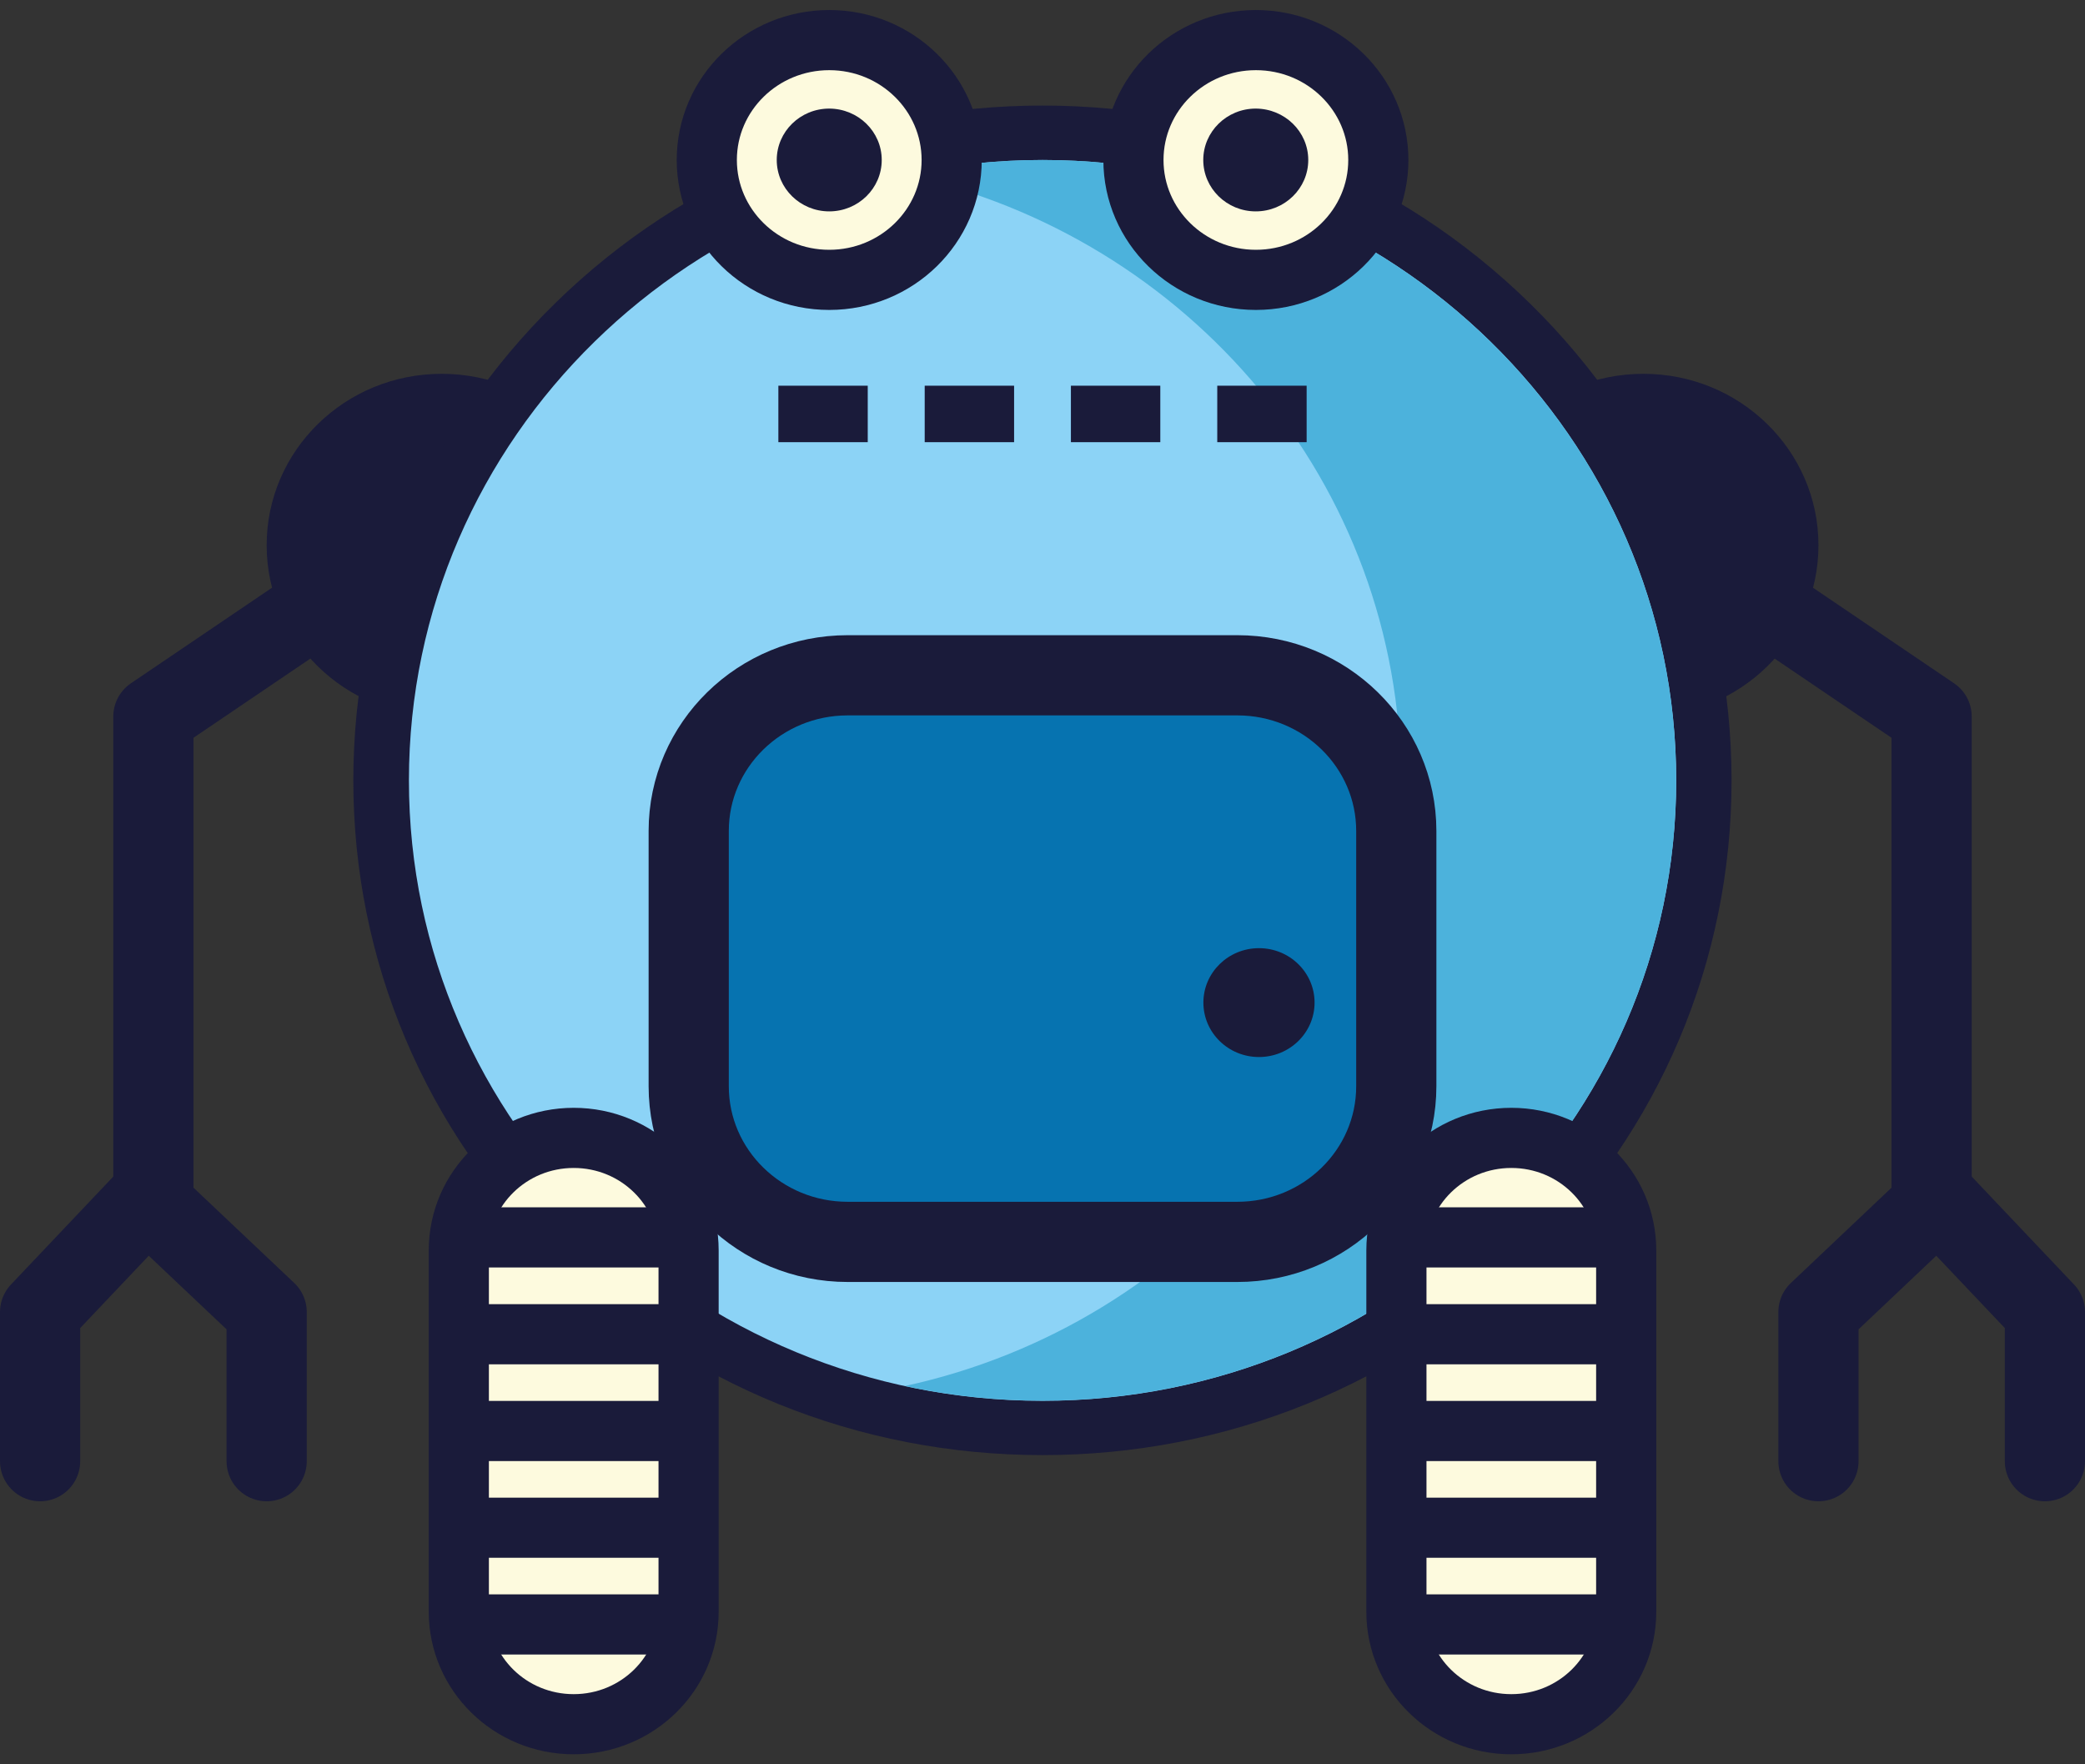<svg width="104" height="88" viewBox="0 0 104 88" fill="none" xmlns="http://www.w3.org/2000/svg">
<rect x="0" y="0" width="104" height="88" fill="#333333" stroke="none"/>
<path d="M85.363 28.295L96.349 35.738V60.515" stroke="#1A1B3A" stroke-width="4" stroke-miterlimit="10" stroke-linecap="round" stroke-linejoin="round"/>
<path d="M90.705 27.195C90.705 31.917 86.796 35.744 81.973 35.744C77.15 35.744 73.241 31.917 73.241 27.195C73.241 22.473 77.15 18.645 81.973 18.645C86.796 18.645 90.705 22.473 90.705 27.195Z" fill="#1A1B3A"/>
<path d="M90.705 72.88V65.443L96.658 59.808L102 65.443V72.88" stroke="#1A1B3A" stroke-width="4" stroke-miterlimit="10" stroke-linecap="round" stroke-linejoin="round"/>
<path d="M18.637 28.295L7.651 35.738V60.515" stroke="#1A1B3A" stroke-width="4" stroke-miterlimit="10" stroke-linecap="round" stroke-linejoin="round"/>
<path d="M13.301 27.195C13.301 31.917 17.21 35.744 22.033 35.744C26.856 35.744 30.765 31.917 30.765 27.195C30.765 22.473 26.856 18.645 22.033 18.645C17.204 18.645 13.301 22.473 13.301 27.195Z" fill="#1A1B3A"/>
<path d="M13.301 72.88V65.443L7.342 59.808L2 65.443V72.88" stroke="#1A1B3A" stroke-width="4" stroke-miterlimit="10" stroke-linecap="round" stroke-linejoin="round"/>
<path d="M52.003 71.223C33.81 71.223 19.014 56.73 19.014 38.924C19.014 21.118 33.816 6.625 52.003 6.625C70.19 6.625 84.993 21.118 84.993 38.924C84.993 56.73 70.19 71.223 52.003 71.223Z" fill="#8CD3F6"/>
<path d="M52.003 7.98C69.455 7.98 83.609 21.832 83.609 38.924C83.609 56.011 69.461 69.869 52.003 69.869C34.551 69.869 20.397 56.017 20.397 38.924C20.397 21.838 34.545 7.98 52.003 7.98ZM52.003 5.265C42.82 5.265 34.187 8.766 27.696 15.12C21.2 21.481 17.624 29.933 17.624 38.924C17.624 47.915 21.2 56.367 27.69 62.722C34.181 69.077 42.814 72.577 51.997 72.577C61.18 72.577 69.813 69.077 76.304 62.722C82.794 56.367 86.37 47.915 86.37 38.924C86.37 29.933 82.794 21.481 76.304 15.126C69.813 8.766 61.186 5.265 52.003 5.265Z" fill="#1A1B3A"/>
<path d="M52.003 7.98C49.644 7.98 47.347 8.234 45.136 8.717C59.29 11.789 69.875 24.147 69.875 38.924C69.875 53.701 59.29 66.06 45.136 69.131C47.347 69.609 49.644 69.863 52.003 69.863C69.455 69.863 83.609 56.011 83.609 38.918C83.603 21.838 69.455 7.98 52.003 7.98Z" fill="#4CB2DC"/>
<path d="M47.47 7.98C47.47 11.281 44.734 13.959 41.363 13.959C37.991 13.959 35.255 11.281 35.255 7.98C35.255 4.678 37.991 2 41.363 2C44.734 2 47.47 4.678 47.47 7.98Z" fill="#FDFADE" stroke="#1A1B3A" stroke-width="3" stroke-miterlimit="10" stroke-linecap="round" stroke-linejoin="round"/>
<path d="M43.981 7.98C43.981 9.395 42.808 10.543 41.363 10.543C39.918 10.543 38.744 9.395 38.744 7.98C38.744 6.565 39.918 5.416 41.363 5.416C42.808 5.422 43.981 6.565 43.981 7.98Z" fill="#1A1B3A"/>
<path d="M68.751 7.98C68.751 11.281 66.015 13.959 62.644 13.959C59.272 13.959 56.536 11.281 56.536 7.98C56.536 4.678 59.272 2 62.644 2C66.015 2 68.751 4.678 68.751 7.98Z" fill="#FDFADE" stroke="#1A1B3A" stroke-width="3" stroke-miterlimit="10" stroke-linecap="round" stroke-linejoin="round"/>
<path d="M65.256 7.98C65.256 9.395 64.082 10.543 62.637 10.543C61.192 10.543 60.019 9.395 60.019 7.98C60.019 6.565 61.192 5.416 62.637 5.416C64.082 5.422 65.256 6.565 65.256 7.98Z" fill="#1A1B3A"/>
<path d="M69.647 54.179C69.647 58.465 66.096 61.942 61.717 61.942H42.283C37.904 61.942 34.353 58.465 34.353 54.179V41.446C34.353 37.159 37.904 33.682 42.283 33.682H61.717C66.096 33.682 69.647 37.159 69.647 41.446V54.179Z" fill="#0673B0" stroke="#1A1B3A" stroke-width="4" stroke-miterlimit="10" stroke-linecap="round" stroke-linejoin="round"/>
<path d="M65.571 50.007C65.571 51.506 64.329 52.722 62.798 52.722C61.266 52.722 60.025 51.506 60.025 50.007C60.025 48.508 61.266 47.292 62.798 47.292C64.329 47.292 65.571 48.508 65.571 50.007Z" fill="#1A1B3A"/>
<path d="M43.283 19.238H38.825V22.055H43.283V19.238Z" fill="#1A1B3A"/>
<path d="M50.583 19.238H46.124V22.055H50.583V19.238Z" fill="#1A1B3A"/>
<path d="M57.876 19.238H53.417V22.055H57.876V19.238Z" fill="#1A1B3A"/>
<path d="M65.175 19.238H60.717V22.055H65.175V19.238Z" fill="#1A1B3A"/>
<path d="M34.347 80.389C34.347 83.491 31.778 86 28.616 86C25.448 86 22.886 83.485 22.886 80.389V62.365C22.886 59.264 25.455 56.755 28.616 56.755C31.785 56.755 34.347 59.27 34.347 62.365V80.389Z" fill="#FDFADE" stroke="#1A1B3A" stroke-width="3" stroke-miterlimit="10" stroke-linecap="round" stroke-linejoin="round"/>
<path d="M23.824 61.718H33.155" stroke="#1A1B3A" stroke-width="3" stroke-miterlimit="10" stroke-linecap="round" stroke-linejoin="round"/>
<path d="M23.824 66.549H33.155" stroke="#1A1B3A" stroke-width="3" stroke-miterlimit="10" stroke-linecap="round" stroke-linejoin="round"/>
<path d="M23.824 71.374H33.155" stroke="#1A1B3A" stroke-width="3" stroke-miterlimit="10" stroke-linecap="round" stroke-linejoin="round"/>
<path d="M23.824 76.199H33.155" stroke="#1A1B3A" stroke-width="3" stroke-miterlimit="10" stroke-linecap="round" stroke-linejoin="round"/>
<path d="M23.824 81.024H33.155" stroke="#1A1B3A" stroke-width="3" stroke-miterlimit="10" stroke-linecap="round" stroke-linejoin="round"/>
<path d="M81.115 80.389C81.115 83.491 78.545 86 75.384 86C72.216 86 69.653 83.485 69.653 80.389V62.365C69.653 59.264 72.222 56.755 75.384 56.755C78.552 56.755 81.115 59.27 81.115 62.365V80.389Z" fill="#FDFADE" stroke="#1A1B3A" stroke-width="3" stroke-miterlimit="10" stroke-linecap="round" stroke-linejoin="round"/>
<path d="M70.591 61.718H79.916" stroke="#1A1B3A" stroke-width="3" stroke-miterlimit="10" stroke-linecap="round" stroke-linejoin="round"/>
<path d="M70.591 66.549H79.916" stroke="#1A1B3A" stroke-width="3" stroke-miterlimit="10" stroke-linecap="round" stroke-linejoin="round"/>
<path d="M70.591 71.374H79.916" stroke="#1A1B3A" stroke-width="3" stroke-miterlimit="10" stroke-linecap="round" stroke-linejoin="round"/>
<path d="M70.591 76.199H79.916" stroke="#1A1B3A" stroke-width="3" stroke-miterlimit="10" stroke-linecap="round" stroke-linejoin="round"/>
<path d="M70.591 81.024H79.916" stroke="#1A1B3A" stroke-width="3" stroke-miterlimit="10" stroke-linecap="round" stroke-linejoin="round"/>
</svg>
